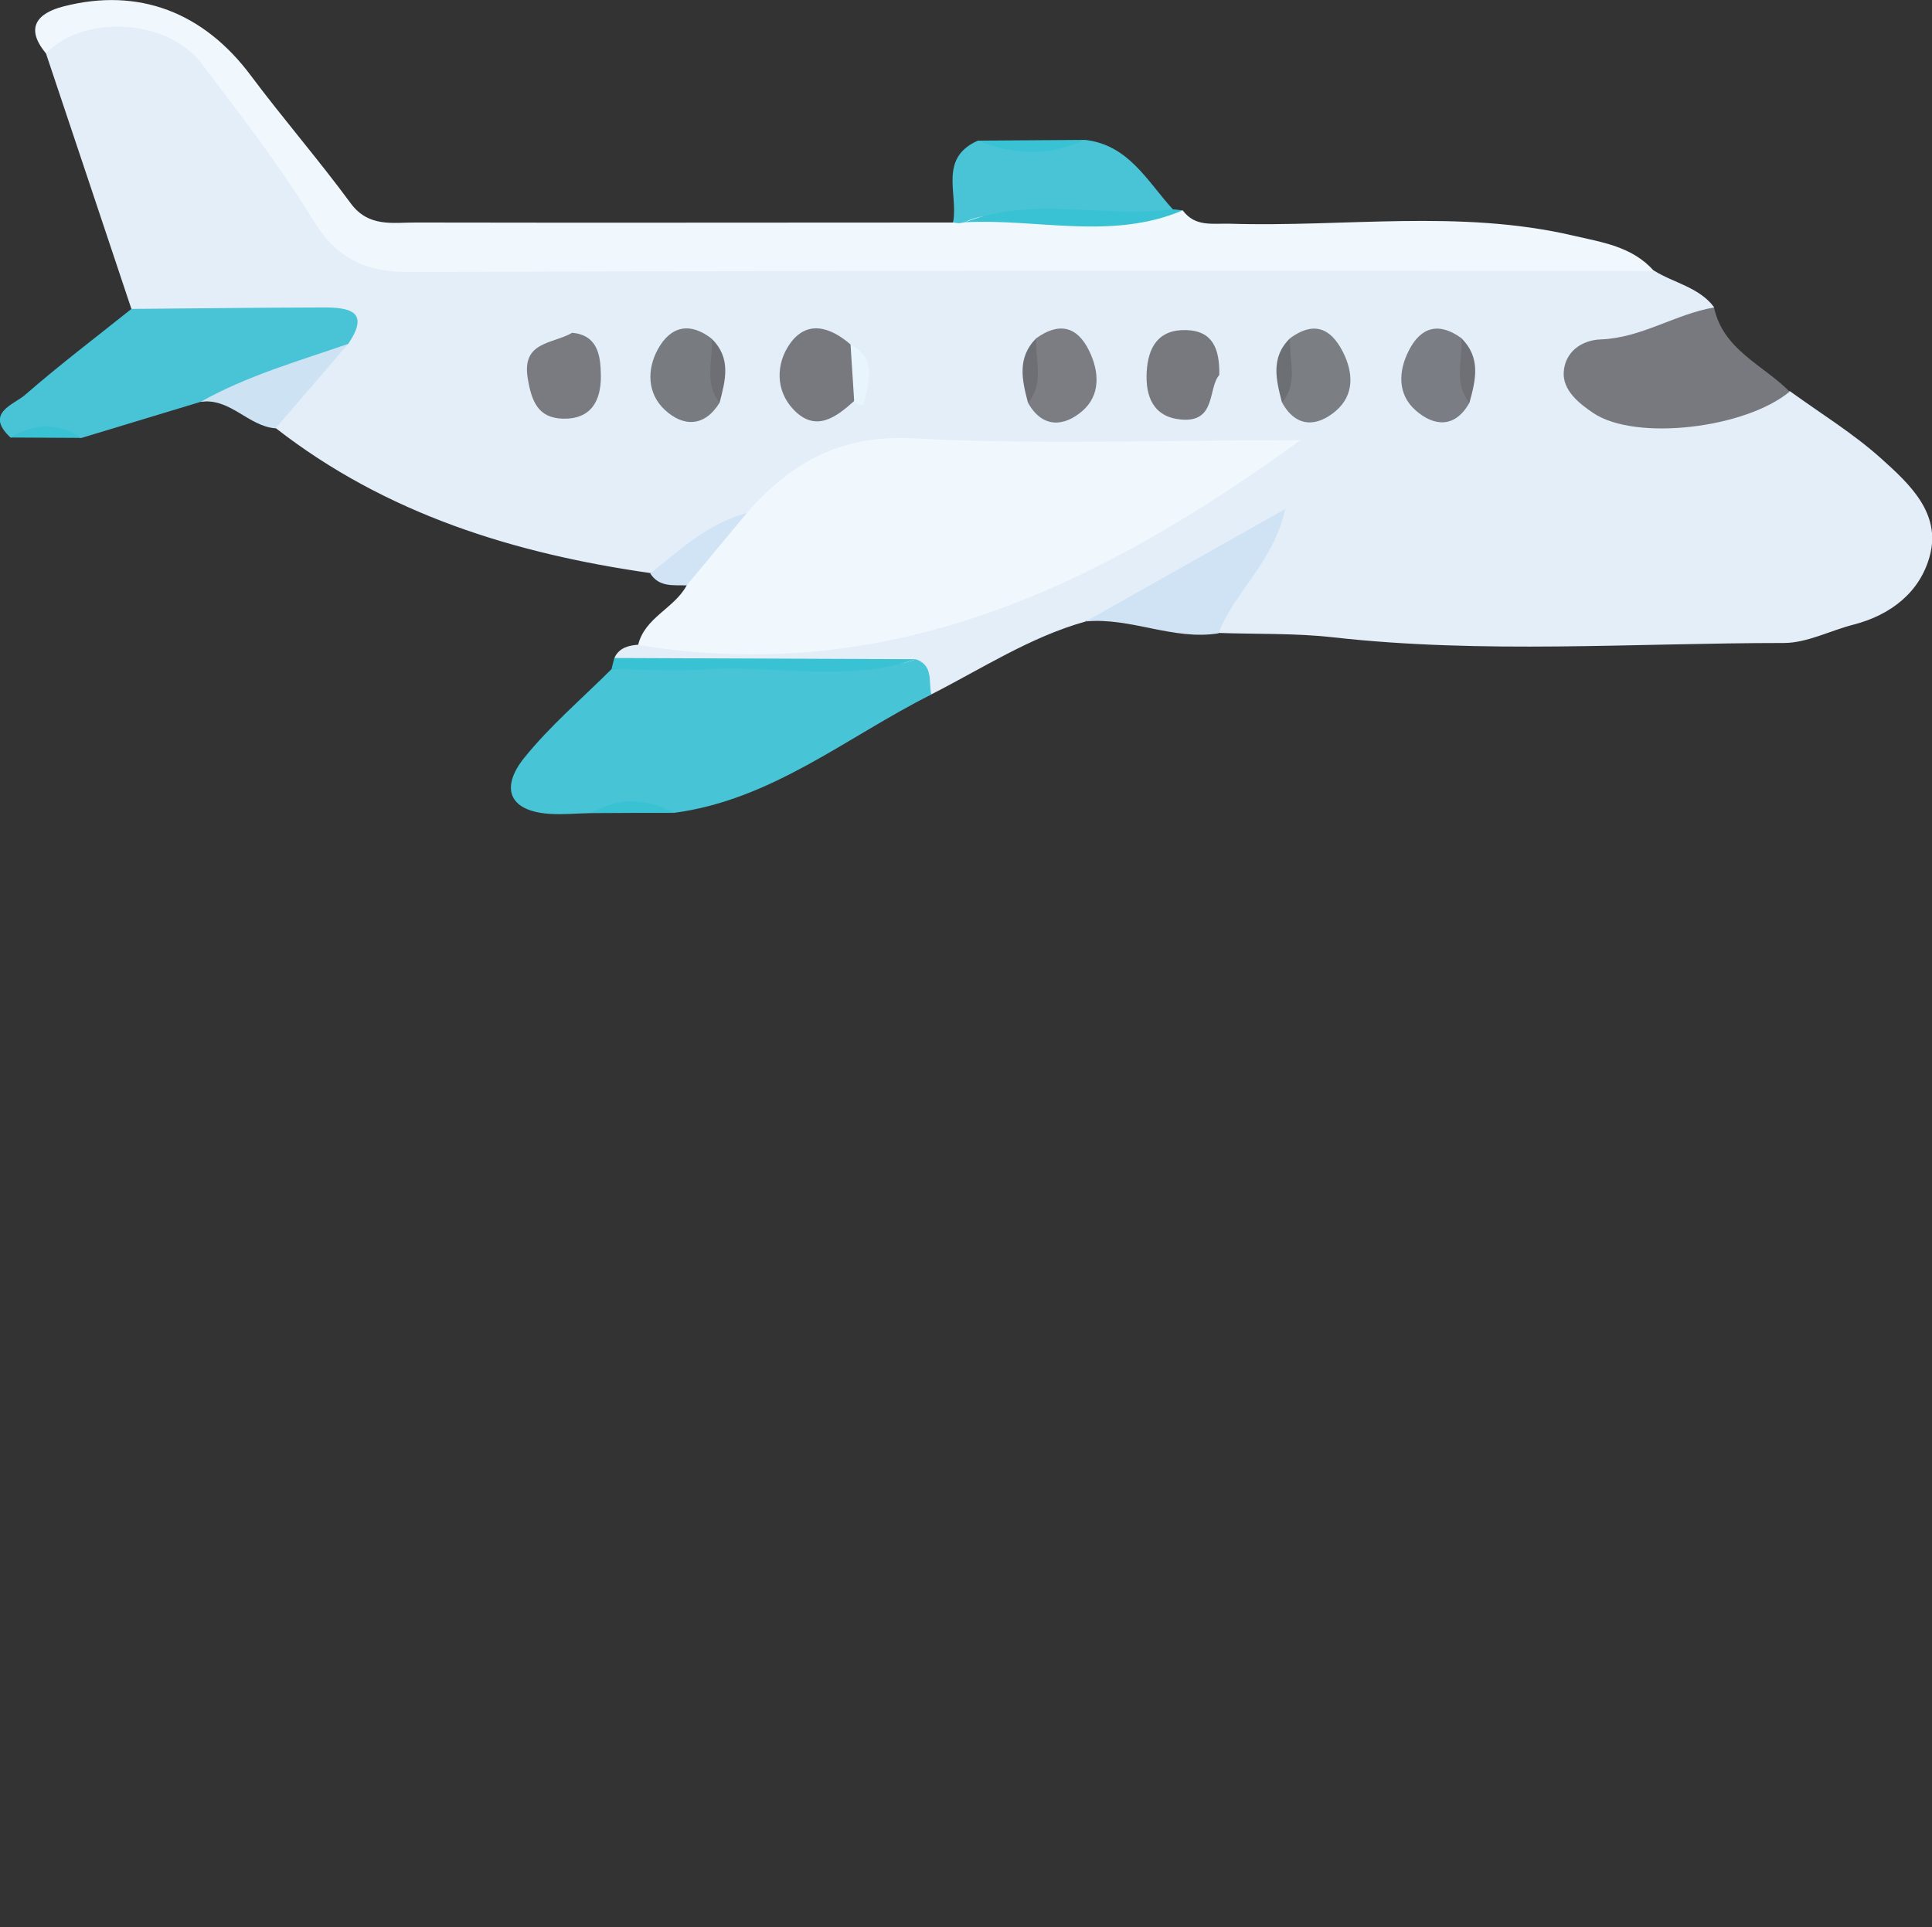 <?xml version="1.0" encoding="UTF-8"?>
<svg id="Layer_1" data-name="Layer 1" xmlns="http://www.w3.org/2000/svg" viewBox="0 0 159.64 159.26">
  <rect x="0" y="0" width="159.64" height="159.26" fill="#333333" stroke="none"/>
  <defs>
    <style>
      .cls-1 {
        fill: #7a7d83;
      }

      .cls-1, .cls-2, .cls-3, .cls-4, .cls-5, .cls-6, .cls-7, .cls-8, .cls-9, .cls-10, .cls-11, .cls-12, .cls-13, .cls-14, .cls-15, .cls-16, .cls-17, .cls-18, .cls-19 {
        stroke-width: 0px;
      }

      .cls-2 {
        fill: #6d6f74;
      }

      .cls-3 {
        fill: #e3eef9;
      }

      .cls-4 {
        fill: #f1f8fd;
      }

      .cls-5 {
        fill: #cde3f4;
      }

      .cls-6 {
        fill: #6e7075;
      }

      .cls-7 {
        fill: #787b80;
      }

      .cls-8 {
        fill: #38c2d3;
      }

      .cls-9 {
        fill: #e9f5fd;
      }

      .cls-10 {
        fill: #d1e4f6;
      }

      .cls-11 {
        fill: #d0e3f5;
      }

      .cls-12 {
        fill: #797b80;
      }

      .cls-13 {
        fill: #7b7d83;
      }

      .cls-14 {
        fill: #48c4d6;
      }

      .cls-15 {
        fill: #7b7e83;
      }

      .cls-16 {
        fill: #6c6f73;
      }

      .cls-17 {
        fill: #47c4d6;
      }

      .cls-18 {
        fill: #77797f;
      }

      .cls-19 {
        fill: #77797e;
      }
    </style>
  </defs>
  <g id="_606wHz" data-name="606wHz">
    <g>
      <path class="cls-3" d="M89.71,51.36c-4.6,1.29-8.57,3.9-12.76,6.03-1.19-.42-2.07-1.49-3.42-1.59-5.74-.14-11.47,0-17.19-.07-1.96-.02-3.96.11-5.57-1.37.4-.83,1.16-1.02,1.98-1.08,2.38-1.59,5.14-1.59,7.72-1.24,12.55,1.68,23.52-2.27,33.76-9.07,2.77-1.84,5.78-3.27,9.79-5.28-11.57.1-22.09-.1-32.61.15-3.63.08-5.73,3.14-8.57,4.76-3.12,1.42-5.45,4.36-9.11,4.76-11.24-1.61-21.84-4.88-30.95-11.98-.51-3.75,3.99-4.53,4.51-7.64-2.63-1.97-5.63-.66-8.43-1.01-2.68-.34-5.56.7-8.01-1.22-2.35-7.04-4.7-14.08-7.06-21.12-.84-1.38-.15-2.2,1.09-2.68,3.48-1.35,11.11.74,13.49,3.74,2.79,3.51,5.79,6.92,8.04,10.78,2.16,3.71,5.19,4.69,9.14,4.65,8.65-.09,17.3-.03,25.95-.03,21.29,0,42.58,0,63.88,0,3.83,0,7.64.15,11.28,1.51,1.64,1.03,3.71,1.36,4.97,3.02-1.92,2.37-4.72,2.89-7.43,3.66-1.18.34-2.98.3-2.85,2.12.1,1.52,1.6,2.01,2.87,2.39,3.83,1.13,7.54.32,11.24-.75.79-.23,1.61-.41,2.44-.47,2.54,1.84,5.25,3.5,7.57,5.59,2.31,2.08,4.93,4.49,3.99,8.01-.8,3-3.21,4.9-6.33,5.7-1.92.49-3.82,1.51-5.73,1.51-12.42,0-24.85.92-37.26-.47-3.12-.35-6.29-.25-9.43-.36-.71-3.67,2.52-5.48,3.71-8.07-4.4,3.12-9.41,5.39-14.69,7.09Z"/>
      <path class="cls-4" d="M61.72,42.39c3.63-4.15,7.72-6.47,13.71-6.16,10.41.55,20.87.15,32.02.15-16.79,12.19-33.99,20.32-54.72,16.92.55-2.28,3-3.02,4.01-4.92-.25-3.59,3.33-3.99,4.98-5.99Z"/>
      <path class="cls-4" d="M136.66,22.39c-34.23,0-68.46-.05-102.69.09-3.76.02-6.12-1.07-8.11-4.32-2.76-4.5-6.01-8.71-9.21-12.92C13.82,1.52,6.89,1.17,3.8,4.41c-1.8-2.15-.66-3.34,1.45-3.88,6.22-1.6,11.59.5,15.48,5.72,2.67,3.57,5.6,6.95,8.24,10.54,1.49,2.03,3.5,1.59,5.42,1.6,14.79.03,29.57,0,44.36,0,.46-.39.96-.71,1.5-.96,5.82-.89,11.65-.26,17.48-.04,1.04,1.38,2.41,1.06,3.92,1.1,9.43.29,18.94-1.2,28.29.97,2.37.55,4.94.9,6.71,2.92Z"/>
      <path class="cls-17" d="M75.67,54.48c1.48.51,1.04,1.86,1.28,2.92-6.98,3.5-13.17,8.72-21.27,9.78-2.29-.54-4.57-.57-6.86.02-1.15.02-2.3.14-3.44.06-3.48-.25-3.96-2.27-2.07-4.62,2.14-2.66,4.8-4.92,7.23-7.35,6.4-.93,12.84-.14,19.26-.42,1.96-.09,3.97.39,5.88-.39Z"/>
      <path class="cls-14" d="M10.85,25.53c5.29-.04,10.57-.11,15.86-.12,2.09,0,3.93.27,2.06,3.01-3.51,3.01-7.77,4.1-12.19,4.79-3.29,1-6.58,1.99-9.87,2.99-1.94-.55-3.88-.49-5.83-.03-2.2-2.03.26-2.72,1.2-3.54,2.83-2.47,5.83-4.74,8.77-7.09Z"/>
      <path class="cls-19" d="M147.88,32.36c-3.62,3.03-12.71,4.13-16.22,1.78-1.13-.76-2.55-1.86-2.45-3.39.1-1.62,1.41-2.64,3.07-2.7,3.35-.12,6.14-2.09,9.35-2.64.75,3.51,4.05,4.74,6.25,6.96Z"/>
      <path class="cls-14" d="M79.73,18.37l-.49.08s-.49-.06-.49-.06c.46-2.33-1.25-5.31,2.06-6.77,2.95.45,5.89.56,8.83-.06,3.62.4,5.16,3.43,7.27,5.74-3.88,1.3-7.88.23-11.81.59-1.79.16-3.65-.45-5.38.48Z"/>
      <path class="cls-11" d="M89.71,51.36c5.27-2.97,10.53-5.93,16.49-9.29-.99,4.46-4.24,6.86-5.51,10.27-3.74.61-7.26-1.34-10.98-.98Z"/>
      <path class="cls-5" d="M16.58,33.21c3.84-2.16,8.06-3.36,12.19-4.79-2,2.33-4,4.65-6,6.98-2.26-.17-3.75-2.54-6.19-2.19Z"/>
      <path class="cls-8" d="M75.67,54.48c-5.81,1.97-11.79.43-17.67.85-2.48.18-4.98-.02-7.47-.04.08-.3.16-.61.23-.91,8.3.03,16.61.07,24.91.1Z"/>
      <path class="cls-8" d="M79.73,18.37c5.61-2.18,11.48-.33,17.18-1.07.27.02.54.05.81.09-5.88,2.49-12,.66-18,.98Z"/>
      <path class="cls-10" d="M61.72,42.39c-1.66,2-3.32,3.99-4.98,5.99-1.1-.04-2.28.17-3.01-.99,2.48-1.96,4.8-4.18,8-5Z"/>
      <path class="cls-8" d="M89.64,11.56c-2.94,1.35-5.88,1.27-8.83.06,2.94-.02,5.89-.04,8.83-.06Z"/>
      <path class="cls-8" d="M48.81,67.2c2.28-1.29,4.57-1.28,6.86-.02-2.29,0-4.57,0-6.86.02Z"/>
      <path class="cls-8" d="M.89,36.16c1.95-1.2,3.89-1.23,5.83.03-1.94-.01-3.89-.02-5.83-.03Z"/>
      <path class="cls-18" d="M70.58,33.14c-1.52,1.37-3.2,2.62-5.02.7-1.51-1.59-1.43-3.79-.31-5.4,1.41-2.03,3.35-1.43,5.03.03,1.55,1.46,1.13,3.06.3,4.67Z"/>
      <path class="cls-18" d="M100.75,30.99c-.96,1.08-.22,3.97-3.19,3.68-2.26-.22-2.92-1.9-2.81-3.92.11-2.05.96-3.54,3.28-3.47,2.12.06,2.76,1.47,2.72,3.71Z"/>
      <path class="cls-12" d="M47.27,27.5c2.11.2,2.36,1.84,2.38,3.55.02,2.1-.83,3.62-3.16,3.55-2.03-.06-2.57-1.44-2.88-3.32-.52-3.07,2.02-2.83,3.66-3.77Z"/>
      <path class="cls-7" d="M59.46,33.28c-1.26,2.04-3.02,1.99-4.52.6-1.45-1.34-1.51-3.32-.58-5.02,1.05-1.91,2.65-2.28,4.47-.85.78,1.69.05,3.55.63,5.26Z"/>
      <path class="cls-13" d="M85.62,27.96c1.84-1.33,3.36-1.04,4.37,1.02.86,1.75.95,3.69-.56,4.99-1.48,1.28-3.29,1.47-4.49-.69.65-1.72-.11-3.62.68-5.32Z"/>
      <path class="cls-15" d="M106.6,27.95c1.87-1.37,3.29-.93,4.33,1.07.92,1.77.98,3.62-.54,4.93-1.5,1.29-3.26,1.48-4.45-.68.63-1.72-.11-3.62.67-5.32Z"/>
      <path class="cls-1" d="M121.42,33.28c-1.2,2.15-2.95,1.95-4.44.64-1.51-1.32-1.45-3.22-.57-4.95,1.01-1.99,2.52-2.36,4.36-1.01.77,1.7.04,3.6.66,5.32Z"/>
      <path class="cls-9" d="M70.58,33.14c-.1-1.56-.2-3.12-.3-4.67,2.29,1.22,1.43,3.15,1.1,4.95,0,.04-.3.07-.42.03-.14-.05-.25-.2-.37-.3Z"/>
      <path class="cls-2" d="M59.46,33.28c-1.3-1.62-.54-3.49-.63-5.26,1.61,1.59,1.11,3.42.63,5.26Z"/>
      <path class="cls-6" d="M121.42,33.28c-1.35-1.63-.55-3.53-.66-5.32,1.62,1.6,1.18,3.45.66,5.32Z"/>
      <path class="cls-2" d="M85.62,27.96c-.11,1.79.71,3.69-.68,5.32-.49-1.86-.92-3.72.68-5.32Z"/>
      <path class="cls-16" d="M106.6,27.95c-.11,1.79.71,3.69-.67,5.32-.48-1.86-.97-3.72.67-5.32Z"/>
    </g>
  </g>
</svg>